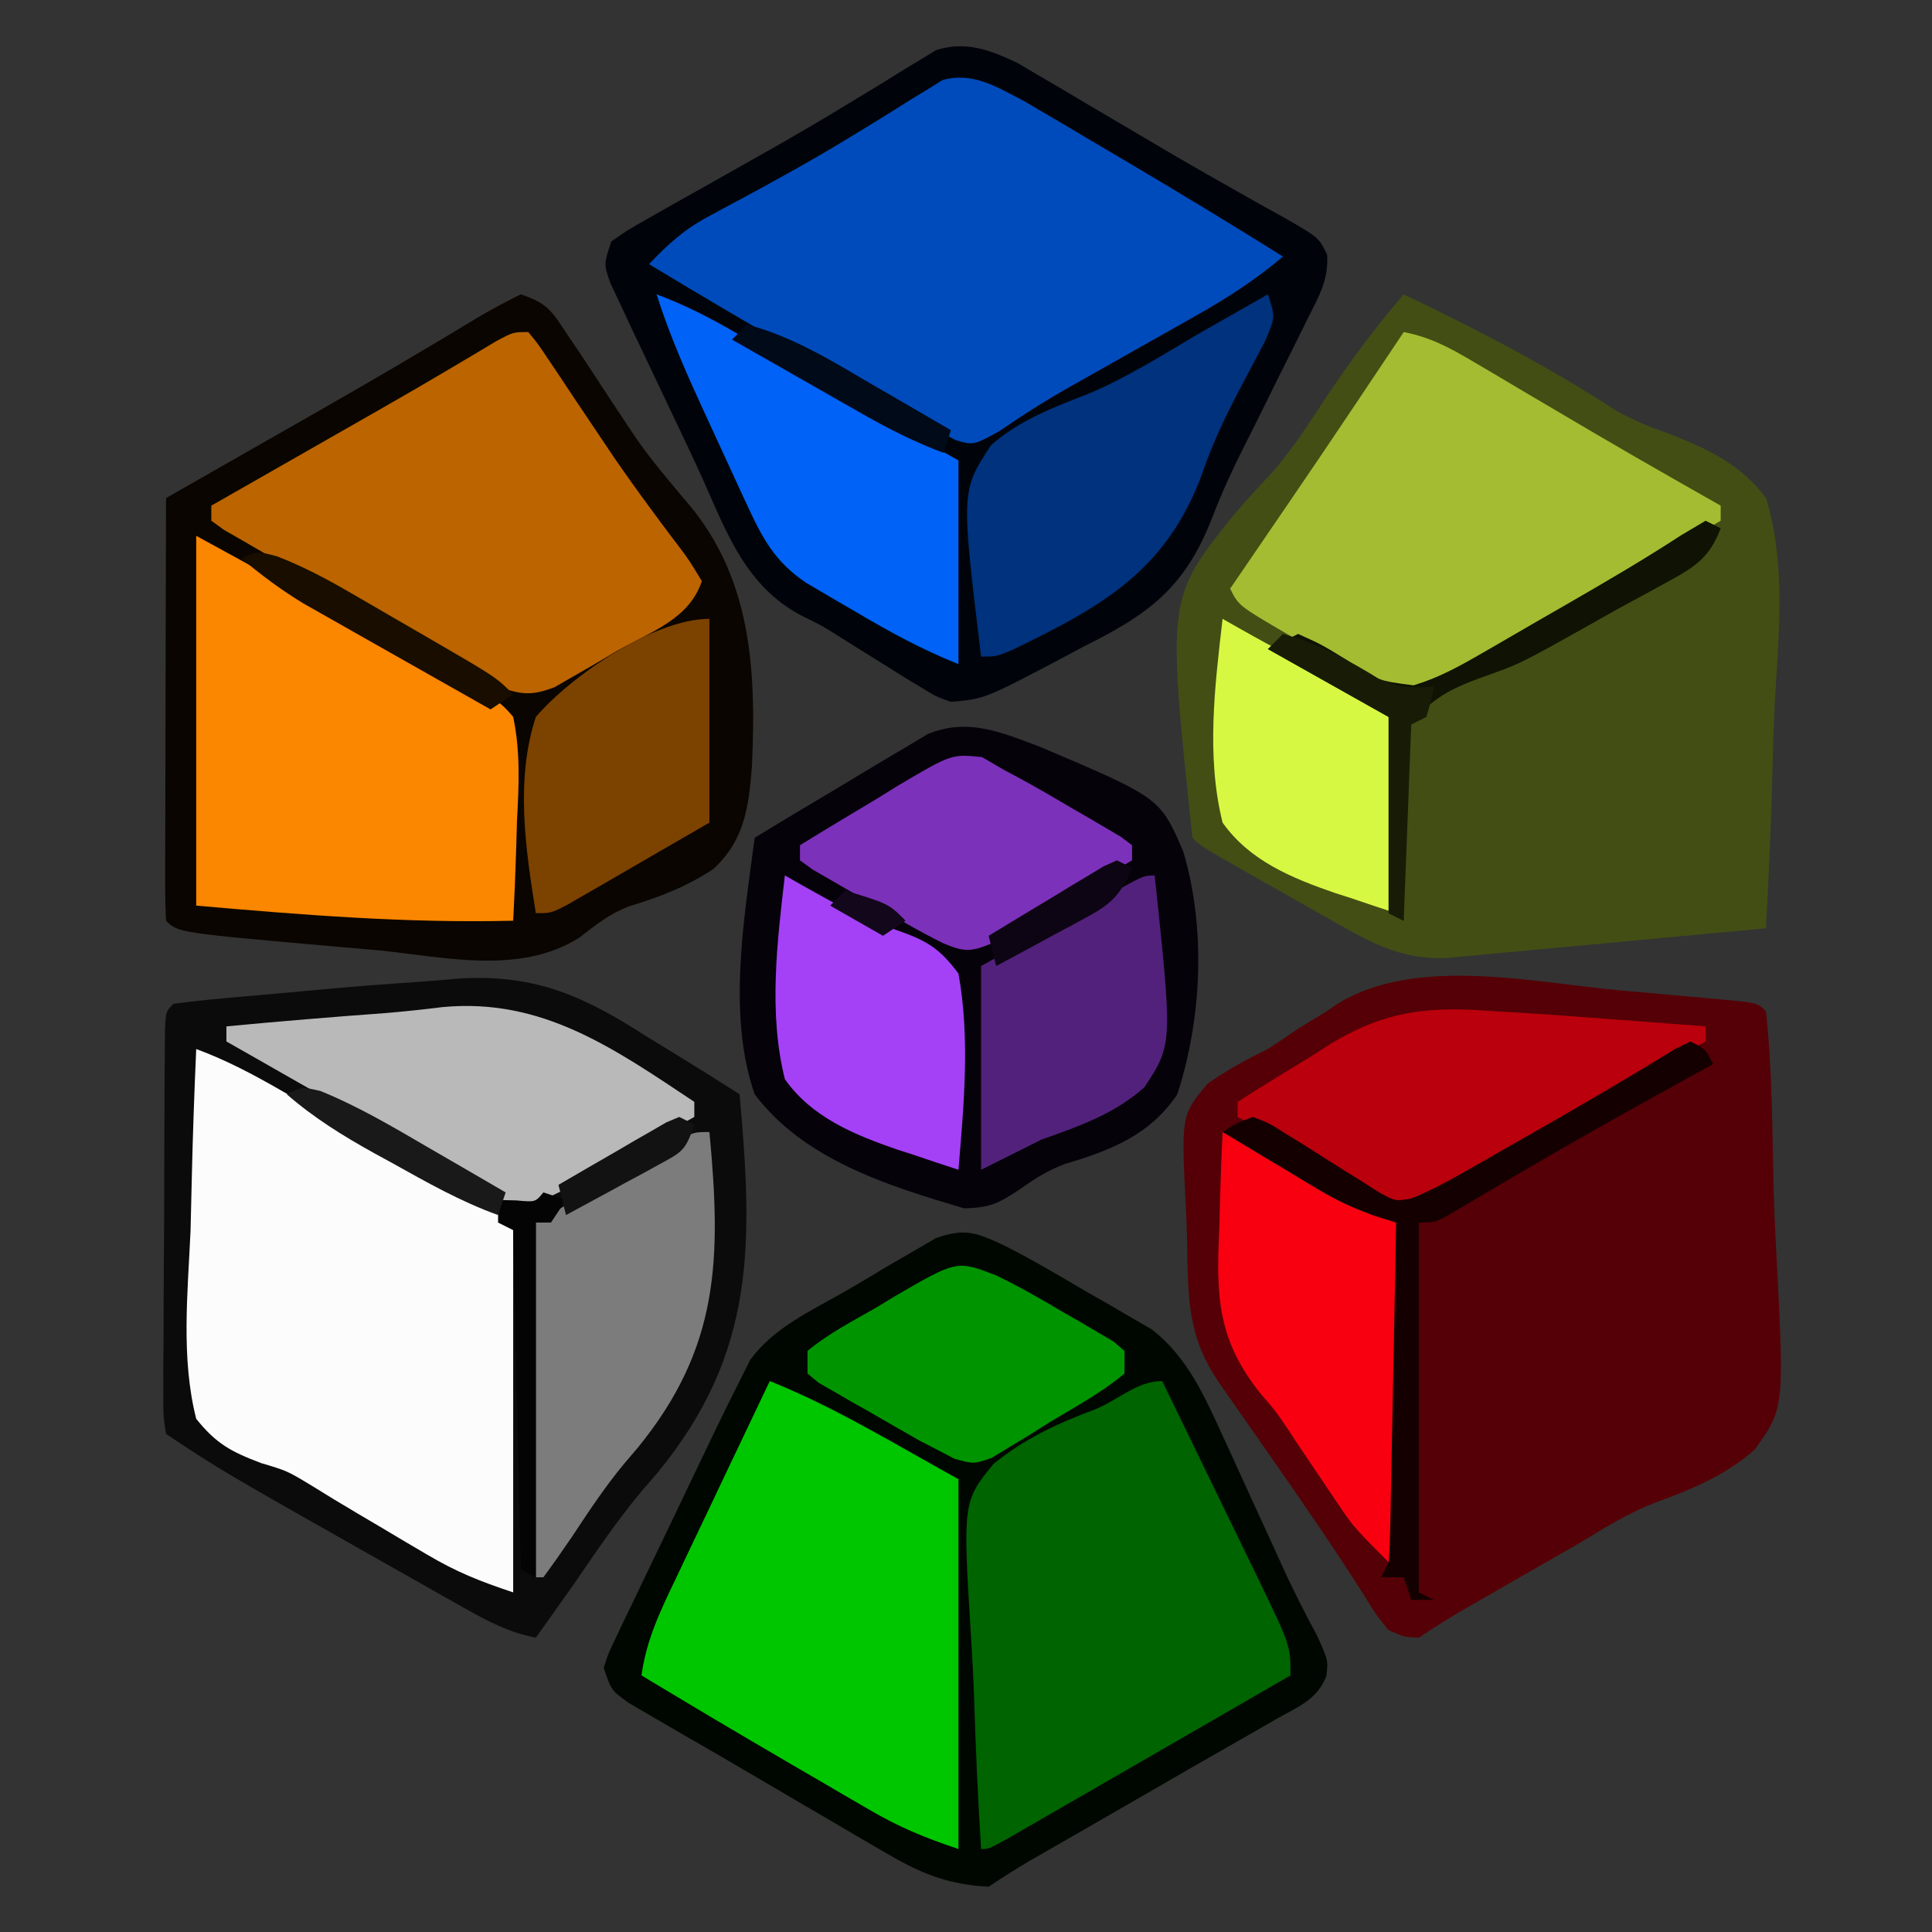 <?xml version="1.0" encoding="UTF-8"?>
<svg version="1.1" xmlns="http://www.w3.org/2000/svg" width="256" height="256">
<rect width="100%" height="100%" fill="#333333" stroke="none"/>
<path d="M0 0 C3.806 1.913 7.453 4.093 11.125 6.25 C12.608 7.091 12.608 7.091 14.121 7.949 C15.074 8.507 16.026 9.066 17.008 9.641 C17.87 10.141 18.733 10.642 19.622 11.157 C24.361 14.829 26.65 20.079 29.094 25.43 C29.367 26.024 29.641 26.618 29.922 27.23 C30.786 29.109 31.643 30.992 32.5 32.875 C33.356 34.746 34.213 36.616 35.072 38.486 C35.888 40.265 36.7 42.046 37.512 43.827 C38.757 46.481 40.078 49.054 41.469 51.633 C43 55 43 55 42.75 57.096 C41.502 60.265 38.965 61.157 36.062 62.812 C35.427 63.18 34.792 63.547 34.138 63.926 C32.653 64.783 31.165 65.633 29.674 66.479 C26.549 68.256 23.436 70.053 20.324 71.852 C16.802 73.887 13.279 75.922 9.75 77.947 C8.662 78.571 7.574 79.196 6.453 79.84 C5.475 80.401 4.497 80.961 3.489 81.539 C1.624 82.634 -0.2 83.8 -2 85 C-7.214 84.731 -10.808 83.331 -15.281 80.719 C-16.139 80.224 -16.139 80.224 -17.014 79.72 C-18.849 78.658 -20.675 77.58 -22.5 76.5 C-23.758 75.766 -25.016 75.033 -26.275 74.3 C-28.74 72.863 -31.201 71.418 -33.659 69.967 C-36.475 68.309 -39.302 66.67 -42.137 65.043 C-43.488 64.259 -44.838 63.474 -46.188 62.688 C-47.315 62.031 -48.443 61.375 -49.605 60.699 C-52 59 -52 59 -53 56 C-52.457 54.23 -52.457 54.23 -51.509 52.25 C-51.158 51.506 -50.807 50.762 -50.446 49.995 C-50.056 49.195 -49.667 48.395 -49.266 47.57 C-48.872 46.743 -48.478 45.916 -48.072 45.063 C-47.236 43.311 -46.395 41.561 -45.55 39.813 C-44.261 37.147 -42.984 34.475 -41.711 31.801 C-40.897 30.099 -40.082 28.397 -39.266 26.695 C-38.884 25.899 -38.503 25.103 -38.11 24.283 C-37.091 22.179 -36.052 20.087 -35 18 C-34.536 17.075 -34.072 16.15 -33.594 15.197 C-30.473 10.896 -25.534 8.704 -20.995 6.104 C-19.189 5.064 -17.407 3.99 -15.623 2.912 C-13.913 1.921 -13.913 1.921 -12.168 0.91 C-11.129 0.303 -10.09 -0.304 -9.02 -0.929 C-5.154 -2.3 -3.675 -1.696 0 0 Z " fill="#000700" transform="translate(133,165)"/>
<path d="M0 0 C0.95 0.56 1.899 1.119 2.878 1.696 C3.946 2.318 5.014 2.941 6.114 3.583 C7.236 4.251 8.358 4.918 9.514 5.606 C10.677 6.29 11.839 6.974 13.002 7.658 C14.749 8.685 16.494 9.712 18.237 10.745 C21.688 12.787 25.158 14.786 28.655 16.746 C29.445 17.194 30.235 17.641 31.048 18.102 C32.49 18.918 33.937 19.725 35.389 20.521 C39.937 23.13 39.937 23.13 41.055 25.404 C41.275 28.792 39.953 30.925 38.448 33.946 C38.15 34.553 37.852 35.16 37.545 35.786 C36.588 37.731 35.614 39.669 34.639 41.606 C33.697 43.504 32.758 45.405 31.822 47.306 C31.195 48.57 30.563 49.831 29.925 51.089 C28.402 54.111 27.05 57.067 25.839 60.236 C22.219 69.552 17.472 73.045 8.639 77.418 C7.516 78.019 6.393 78.62 5.235 79.239 C-4.342 84.269 -4.342 84.269 -8.798 84.668 C-10.783 83.959 -10.783 83.959 -12.689 82.789 C-13.394 82.366 -14.099 81.943 -14.826 81.508 C-15.926 80.814 -15.926 80.814 -17.048 80.106 C-17.807 79.635 -18.565 79.165 -19.347 78.68 C-20.841 77.752 -22.332 76.818 -23.819 75.88 C-25.905 74.567 -25.905 74.567 -28.63 73.227 C-35.863 69.389 -38.42 62.5 -41.585 55.36 C-43.01 52.198 -44.504 49.073 -46.001 45.946 C-47.122 43.583 -48.242 41.22 -49.361 38.856 C-49.91 37.704 -50.46 36.553 -51.026 35.366 C-51.781 33.743 -51.781 33.743 -52.552 32.086 C-53.009 31.114 -53.466 30.143 -53.937 29.142 C-54.798 26.668 -54.798 26.668 -53.798 23.668 C-51.599 22.125 -51.599 22.125 -48.681 20.481 C-47.607 19.869 -46.534 19.257 -45.428 18.627 C-44.26 17.974 -43.092 17.321 -41.923 16.668 C-40.142 15.664 -38.362 14.657 -36.583 13.651 C-35.385 12.973 -34.187 12.297 -32.988 11.622 C-29.304 9.543 -25.667 7.402 -22.056 5.199 C-21.202 4.684 -20.349 4.168 -19.469 3.637 C-17.893 2.681 -16.324 1.713 -14.763 0.731 C-13.706 0.096 -13.706 0.096 -12.626 -0.551 C-11.728 -1.106 -11.728 -1.106 -10.811 -1.674 C-6.89 -2.956 -3.606 -1.717 0 0 Z " fill="#00040A" transform="translate(134.798,8.332)"/>
<path d="M0 0 C3.623 1.208 4.108 2.226 6.188 5.348 C6.799 6.254 7.411 7.16 8.041 8.093 C9.367 10.102 10.689 12.114 12.008 14.128 C16.369 20.764 16.369 20.764 21.434 26.859 C30.538 37.005 31.228 49.342 30.639 62.473 C30.224 67.849 29.682 72.319 25.523 76.145 C22.02 78.477 18.354 79.888 14.338 81.095 C11.7 82.116 9.953 83.546 7.723 85.273 C-0.157 90.178 -9.902 87.842 -18.688 86.938 C-20.558 86.771 -22.428 86.608 -24.299 86.447 C-45.413 84.587 -45.413 84.587 -47 83 C-47.094 81.251 -47.117 79.498 -47.114 77.746 C-47.113 76.625 -47.113 75.504 -47.113 74.349 C-47.108 73.129 -47.103 71.909 -47.098 70.652 C-47.096 69.411 -47.095 68.169 -47.093 66.89 C-47.089 63.584 -47.08 60.278 -47.069 56.972 C-47.058 53.6 -47.054 50.229 -47.049 46.857 C-47.038 40.238 -47.021 33.619 -47 27 C-46.251 26.573 -45.503 26.146 -44.731 25.706 C-42.489 24.427 -40.247 23.147 -38.006 21.867 C-35.453 20.409 -32.899 18.953 -30.344 17.498 C-24.543 14.191 -18.752 10.872 -13.016 7.453 C-12.147 6.938 -11.277 6.423 -10.382 5.892 C-8.783 4.941 -7.189 3.981 -5.6 3.012 C-3.777 1.931 -1.893 0.954 0 0 Z " fill="#0A0500" transform="translate(69,39)"/>
<path d="M0 0 C10.251 -0.559 16.568 2.456 24.964 7.853 C26.146 8.579 27.33 9.301 28.516 10.021 C31.373 11.77 34.207 13.546 37.026 15.353 C38.773 35.018 39.266 49.537 26.163 65.486 C25.471 66.289 24.779 67.093 24.067 67.92 C20.791 71.825 17.968 76.028 15.089 80.228 C14.103 81.623 13.115 83.017 12.124 84.408 C11.432 85.38 10.739 86.352 10.026 87.353 C6.54 86.676 3.849 85.283 0.764 83.544 C-0.779 82.678 -0.779 82.678 -2.354 81.793 C-3.446 81.174 -4.537 80.554 -5.661 79.916 C-7.333 78.972 -7.333 78.972 -9.039 78.01 C-31.816 65.125 -31.816 65.125 -38.974 60.353 C-39.341 57.993 -39.341 57.993 -39.33 55.001 C-39.333 53.883 -39.336 52.766 -39.339 51.614 C-39.327 50.403 -39.315 49.191 -39.302 47.943 C-39.3 46.705 -39.298 45.467 -39.296 44.192 C-39.288 40.899 -39.266 37.607 -39.238 34.315 C-39.214 30.96 -39.213 27.605 -39.208 24.25 C-39.199 21.71 -39.189 19.17 -39.177 16.63 C-39.173 15.417 -39.169 14.203 -39.164 12.953 C-39.155 11.838 -39.145 10.724 -39.135 9.575 C-39.128 8.589 -39.121 7.602 -39.114 6.586 C-38.974 4.353 -38.974 4.353 -37.974 3.353 C-35.634 3.049 -33.315 2.804 -30.966 2.599 C-30.248 2.534 -29.531 2.469 -28.791 2.402 C-27.26 2.264 -25.728 2.129 -24.196 1.996 C-21.906 1.796 -19.618 1.584 -17.329 1.371 C-13.595 1.031 -9.859 0.748 -6.118 0.502 C-4.076 0.36 -2.038 0.181 0 0 Z " fill="#0B0B0B" transform="translate(60.974,129.647)"/>
<path d="M0 0 C9.694 4.64 19.22 9.588 28.233 15.464 C30.615 16.786 32.739 17.636 35.292 18.528 C40.32 20.511 44.733 22.554 48 27 C50.69 35.661 49.681 45.178 49.167 54.11 C48.992 57.48 48.915 60.853 48.83 64.227 C48.643 70.823 48.36 77.41 48 84 C41.684 84.598 35.367 85.185 29.049 85.764 C26.9 85.962 24.751 86.163 22.603 86.366 C19.513 86.659 16.423 86.942 13.332 87.223 C12.374 87.315 11.415 87.408 10.427 87.503 C9.527 87.584 8.626 87.664 7.698 87.746 C6.91 87.82 6.122 87.893 5.31 87.968 C0.146 88.039 -3.482 86.39 -7.922 83.875 C-9.029 83.251 -10.136 82.627 -11.277 81.984 C-12.423 81.33 -13.569 80.675 -14.75 80 C-15.923 79.338 -17.096 78.676 -18.27 78.016 C-26.831 73.169 -26.831 73.169 -28 72 C-31.354 40.297 -31.354 40.297 -22.688 29.438 C-21.065 27.529 -19.402 25.684 -17.677 23.868 C-14.76 20.618 -12.457 16.954 -10.062 13.312 C-6.931 8.649 -3.661 4.264 0 0 Z " fill="#434E14" transform="translate(186,39)"/>
<path d="M0 0 C2.318 0.215 4.637 0.418 6.956 0.619 C8.433 0.752 9.911 0.885 11.389 1.019 C12.081 1.08 12.772 1.14 13.485 1.202 C18.281 1.658 18.281 1.658 19.397 2.773 C20.233 10.536 20.226 18.426 20.406 26.225 C20.483 28.867 20.592 31.509 20.734 34.148 C21.856 55.363 21.856 55.363 17.894 60.858 C13.989 64.297 9.5 66.147 4.651 67.904 C1.252 69.215 -1.746 71.065 -4.845 72.961 C-8.205 74.893 -11.566 76.824 -14.927 78.754 C-16.014 79.379 -17.101 80.004 -18.22 80.648 C-19.186 81.202 -20.151 81.757 -21.146 82.328 C-23 83.418 -24.813 84.58 -26.603 85.773 C-28.587 85.687 -28.587 85.687 -30.603 84.773 C-32.181 82.859 -32.181 82.859 -33.853 80.148 C-38.061 73.548 -42.493 67.126 -46.978 60.711 C-48.382 58.699 -49.786 56.687 -51.189 54.676 C-51.798 53.804 -52.407 52.933 -53.034 52.035 C-57.316 45.863 -57.184 40.568 -57.303 33.26 C-57.336 31.775 -57.391 30.291 -57.467 28.808 C-58.095 16.558 -58.095 16.558 -54.594 12.371 C-52.014 10.55 -49.441 9.15 -46.603 7.773 C-45.275 6.906 -43.957 6.024 -42.654 5.121 C-41.411 4.354 -40.165 3.593 -38.916 2.836 C-38.323 2.438 -37.731 2.04 -37.121 1.631 C-26.783 -4.53 -11.545 -1.075 0 0 Z " fill="#550006" transform="translate(214.603,131.227)"/>
<path d="M0 0 C15.887 6.753 15.887 6.753 18.953 13.866 C21.979 24.052 21.425 35.991 18.164 46.035 C14.559 51.404 9.407 53.445 3.391 55.229 C0.952 56.112 -0.847 57.305 -2.961 58.797 C-5.726 60.578 -6.657 61.028 -10.059 61.156 C-20.156 58.159 -31.252 54.749 -37.836 46.035 C-41.48 35.602 -39.243 22.746 -37.836 12.035 C-34.256 9.859 -30.663 7.705 -27.057 5.572 C-25.833 4.843 -24.613 4.109 -23.397 3.368 C-21.644 2.302 -19.878 1.259 -18.109 0.219 C-17.052 -0.415 -15.994 -1.049 -14.904 -1.701 C-9.601 -3.885 -5.166 -1.935 0 0 Z " fill="#06020A" transform="translate(137.836,98.965)"/>
<path d="M0 0 C0.891 0.525 1.783 1.05 2.701 1.591 C3.699 2.176 4.698 2.761 5.726 3.364 C7.29 4.293 7.29 4.293 8.885 5.24 C9.951 5.868 11.018 6.496 12.117 7.143 C19.574 11.544 26.992 16.005 34.322 20.615 C30.732 23.631 27.073 26.029 22.99 28.33 C22.097 28.836 22.097 28.836 21.186 29.353 C19.296 30.423 17.403 31.488 15.51 32.552 C13.632 33.611 11.755 34.671 9.879 35.734 C8.67 36.418 7.46 37.099 6.249 37.777 C2.967 39.627 -0.157 41.6 -3.252 43.744 C-6.678 45.615 -6.678 45.615 -9.001 44.949 C-12.041 43.434 -14.993 41.821 -17.94 40.13 C-18.53 39.792 -19.121 39.454 -19.73 39.106 C-20.977 38.391 -22.223 37.675 -23.469 36.958 C-25.341 35.879 -27.215 34.805 -29.09 33.732 C-36 29.771 -42.869 25.748 -49.678 21.615 C-47.277 19.089 -45.091 17.07 -42.018 15.423 C-41.316 15.041 -40.613 14.658 -39.89 14.264 C-39.139 13.864 -38.389 13.464 -37.615 13.052 C-32.496 10.293 -27.431 7.499 -22.479 4.447 C-21.634 3.933 -20.789 3.418 -19.918 2.888 C-18.285 1.889 -16.662 0.875 -15.049 -0.157 C-14.303 -0.609 -13.556 -1.06 -12.787 -1.526 C-11.812 -2.137 -11.812 -2.137 -10.818 -2.761 C-6.816 -3.928 -3.535 -1.829 0 0 Z " fill="#004BBC" transform="translate(135.678,13.385)"/>
<path d="M0 0 C4.009 1.485 7.595 3.386 11.297 5.52 C11.89 5.86 12.483 6.2 13.094 6.551 C14.981 7.635 16.866 8.724 18.75 9.812 C20.621 10.89 22.492 11.966 24.363 13.042 C26.072 14.025 27.78 15.01 29.487 15.995 C33.639 18.365 37.822 20.679 42 23 C42 39.17 42 55.34 42 72 C37.559 70.52 34.488 69.299 30.586 66.988 C29.577 66.395 28.567 65.801 27.527 65.189 C26.487 64.57 25.447 63.951 24.375 63.312 C23.358 62.712 22.341 62.112 21.293 61.494 C19.227 60.275 17.176 59.03 15.141 57.76 C12.045 55.896 12.045 55.896 8.578 54.859 C4.632 53.358 2.655 52.32 0 49 C-2.047 40.947 -1.117 32.277 -0.75 24.062 C-0.69 21.734 -0.635 19.405 -0.586 17.076 C-0.454 11.381 -0.253 5.691 0 0 Z " fill="#FCFCFC" transform="translate(26,139)"/>
<path d="M0 0 C8.721 3.488 16.77 8.473 25 13 C25 29.17 25 45.34 25 62 C20.419 60.473 17.15 59.109 13.078 56.734 C11.97 56.091 10.861 55.448 9.719 54.785 C8.562 54.107 7.406 53.428 6.25 52.75 C5.121 52.094 3.992 51.438 2.828 50.762 C-3.814 46.895 -10.422 42.974 -17 39 C-16.348 34.246 -14.456 30.351 -12.402 26.074 C-12.049 25.327 -11.695 24.579 -11.33 23.809 C-10.205 21.433 -9.071 19.06 -7.938 16.688 C-7.171 15.073 -6.404 13.457 -5.639 11.842 C-3.765 7.892 -1.884 3.945 0 0 Z " fill="#00C600" transform="translate(102,183)"/>
<path d="M0 0 C1.262 1.522 1.262 1.522 2.688 3.664 C3.217 4.45 3.747 5.237 4.292 6.047 C4.856 6.898 5.419 7.748 6 8.625 C7.168 10.368 8.337 12.11 9.508 13.852 C10.092 14.721 10.676 15.59 11.278 16.485 C12.851 18.782 14.464 21.035 16.117 23.273 C16.585 23.908 17.053 24.543 17.535 25.197 C18.413 26.378 19.298 27.553 20.191 28.721 C21.367 30.312 21.367 30.312 23 33 C21.307 38.079 16.239 39.698 11.75 42.25 C10.795 42.817 9.84 43.384 8.855 43.969 C7.929 44.5 7.002 45.031 6.047 45.578 C5.2 46.067 4.352 46.556 3.479 47.06 C0.396 48.229 -0.887 48.043 -4 47 C-6.123 45.94 -8.208 44.802 -10.262 43.613 C-10.852 43.274 -11.443 42.934 -12.052 42.585 C-13.934 41.5 -15.811 40.407 -17.688 39.312 C-18.929 38.596 -20.17 37.881 -21.412 37.166 C-23.823 35.776 -26.229 34.378 -28.63 32.971 C-30.789 31.708 -32.953 30.455 -35.124 29.212 C-36.038 28.682 -36.952 28.152 -37.895 27.605 C-38.694 27.147 -39.492 26.688 -40.316 26.216 C-40.872 25.814 -41.427 25.413 -42 25 C-42 24.34 -42 23.68 -42 23 C-41.215 22.552 -40.429 22.104 -39.62 21.642 C-36.645 19.945 -33.671 18.247 -30.696 16.549 C-29.42 15.82 -28.144 15.092 -26.868 14.364 C-25.011 13.304 -23.154 12.244 -21.297 11.184 C-20.686 10.835 -20.075 10.487 -19.446 10.128 C-16.441 8.411 -13.446 6.679 -10.471 4.911 C-8.853 3.951 -8.853 3.951 -7.203 2.973 C-6.246 2.399 -5.288 1.826 -4.302 1.235 C-2 0 -2 0 0 0 Z " fill="#BB6400" transform="translate(70,44)"/>
<path d="M0 0 C3.493 0.666 6.099 2.073 9.148 3.879 C10.148 4.467 11.148 5.055 12.178 5.662 C13.76 6.603 13.76 6.603 15.375 7.562 C17.539 8.838 19.703 10.112 21.867 11.387 C22.916 12.006 23.965 12.625 25.046 13.263 C28.847 15.498 32.667 17.696 36.5 19.875 C37.583 20.491 38.666 21.107 39.781 21.742 C40.513 22.157 41.246 22.572 42 23 C42 23.66 42 24.32 42 25 C40.268 26 38.536 27 36.805 28 C35.702 28.637 34.6 29.274 33.464 29.93 C31.068 31.313 28.671 32.693 26.273 34.07 C18.768 38.382 18.768 38.382 11.332 42.812 C10.697 43.193 10.063 43.573 9.409 43.965 C7.812 44.925 6.224 45.899 4.637 46.875 C1.445 48.237 0.298 47.908 -3 47 C-5.296 45.908 -5.296 45.908 -7.609 44.566 C-8.446 44.082 -9.283 43.598 -10.145 43.1 C-11.004 42.592 -11.864 42.085 -12.75 41.562 C-13.625 41.059 -14.501 40.556 -15.402 40.037 C-21.869 36.263 -21.869 36.263 -23 34 C-22.587 33.396 -22.175 32.793 -21.75 32.171 C-10.79 16.142 -10.79 16.142 0 0 Z " fill="#A3BC32" transform="translate(186,44)"/>
<path d="M0 0 C2.102 4.322 4.201 8.646 6.299 12.97 C7.012 14.44 7.726 15.909 8.44 17.378 C9.47 19.495 10.497 21.613 11.523 23.73 C11.841 24.383 12.159 25.035 12.486 25.707 C17 35.034 17 35.034 17 39 C9.982 43.053 2.962 47.104 -4.06 51.152 C-6.57 52.599 -9.08 54.046 -11.589 55.496 C-13.579 56.645 -15.571 57.792 -17.562 58.938 C-18.616 59.545 -19.669 60.152 -20.754 60.777 C-23 62 -23 62 -24 62 C-24.433 55.207 -24.73 48.418 -24.934 41.614 C-25.019 39.305 -25.135 36.996 -25.282 34.689 C-26.448 16.007 -26.448 16.007 -22.357 10.982 C-18.32 7.663 -13.851 5.598 -8.981 3.78 C-5.843 2.544 -3.395 0 0 0 Z " fill="#006400" transform="translate(154,183)"/>
<path d="M0 0 C7.593 4.142 15.158 8.309 22.688 12.562 C23.668 13.114 24.648 13.665 25.658 14.232 C27.569 15.311 29.471 16.407 31.363 17.519 C33.924 19.024 33.924 19.024 36.469 20.03 C38.888 21.136 40.321 21.926 42 24 C42.979 28.638 42.754 33.1 42.5 37.812 C42.464 39.078 42.428 40.343 42.391 41.646 C42.296 44.767 42.165 47.882 42 51 C27.89 51.349 14.061 50.229 0 49 C0 32.83 0 16.66 0 0 Z " fill="#FB8600" transform="translate(26,71)"/>
<path d="M0 0 C1.588 16.761 1.359 28.541 -9.512 41.855 C-10.398 42.895 -10.398 42.895 -11.302 43.955 C-13.862 47.038 -16.04 50.349 -18.25 53.688 C-19.472 55.478 -20.711 57.257 -22 59 C-22.33 59 -22.66 59 -23 59 C-23 43.49 -23 27.98 -23 12 C-19.576 10.02 -16.152 8.04 -12.625 6 C-11.547 5.374 -10.469 4.747 -9.358 4.102 C-8.51 3.614 -7.662 3.127 -6.789 2.625 C-5.92 2.122 -5.05 1.62 -4.155 1.102 C-2 0 -2 0 0 0 Z " fill="#7C7C7C" transform="translate(94,150)"/>
<path d="M0 0 C3.858 1.435 7.305 3.23 10.859 5.301 C11.976 5.949 13.092 6.596 14.242 7.264 C15.412 7.946 16.581 8.629 17.75 9.312 C20.036 10.643 22.323 11.972 24.609 13.301 C26.125 14.185 26.125 14.185 27.671 15.087 C31.756 17.434 35.881 19.712 40 22 C40 30.91 40 39.82 40 49 C35.113 47.045 30.884 44.728 26.375 42.062 C25.23 41.398 25.23 41.398 24.062 40.721 C23.328 40.288 22.593 39.856 21.836 39.41 C21.171 39.02 20.507 38.629 19.822 38.227 C15.655 35.421 14.036 32.352 11.934 27.793 C11.654 27.19 11.374 26.587 11.086 25.966 C10.498 24.692 9.912 23.417 9.329 22.14 C8.444 20.201 7.548 18.267 6.65 16.334 C4.171 10.955 1.786 5.658 0 0 Z " fill="#0062F6" transform="translate(87,39)"/>
<path d="M0 0 C13.212 -1.25 22.701 5.473 33.359 12.555 C33.359 13.215 33.359 13.875 33.359 14.555 C30.114 16.375 26.862 18.184 23.609 19.992 C22.689 20.508 21.769 21.025 20.82 21.557 C19.931 22.05 19.041 22.543 18.125 23.051 C17.308 23.506 16.491 23.962 15.649 24.431 C13.482 25.494 11.752 26.255 9.359 26.555 C6.742 25.26 4.381 23.918 1.922 22.367 C0.415 21.448 -1.093 20.53 -2.602 19.613 C-3.407 19.121 -4.212 18.628 -5.042 18.121 C-9.714 15.306 -14.461 12.624 -19.203 9.93 C-21.017 8.896 -22.831 7.862 -24.645 6.828 C-25.976 6.07 -27.308 5.312 -28.641 4.555 C-28.641 3.895 -28.641 3.235 -28.641 2.555 C-21.668 1.893 -14.694 1.315 -7.709 0.804 C-5.127 0.594 -2.571 0.315 0 0 Z " fill="#B9B9B9" transform="translate(58.641,133.445)"/>
<path d="M0 0 C1.809 0.104 1.809 0.104 3.654 0.211 C7.377 0.436 11.094 0.711 14.812 1 C16.728 1.143 16.728 1.143 18.682 1.289 C21.788 1.522 24.894 1.759 28 2 C28 2.66 28 3.32 28 4 C26.933 4.583 25.865 5.165 24.766 5.766 C23.26 6.593 21.755 7.421 20.25 8.25 C19.453 8.688 18.656 9.126 17.835 9.577 C13.325 12.08 8.881 14.659 4.492 17.371 C3.596 17.923 2.7 18.475 1.776 19.044 C0.028 20.128 -1.714 21.222 -3.448 22.327 C-4.646 23.068 -4.646 23.068 -5.867 23.824 C-6.921 24.491 -6.921 24.491 -7.996 25.171 C-10.53 26.219 -11.465 25.985 -14 25 C-15.611 24.21 -17.198 23.37 -18.766 22.496 C-19.655 22.003 -20.545 21.51 -21.461 21.002 C-22.381 20.486 -23.302 19.969 -24.25 19.438 C-25.186 18.917 -26.122 18.397 -27.086 17.861 C-29.393 16.578 -31.698 15.291 -34 14 C-34 13.34 -34 12.68 -34 12 C-30.799 9.952 -27.561 7.972 -24.312 6 C-23.42 5.428 -22.527 4.855 -21.607 4.266 C-14.182 -0.174 -8.52 -0.679 0 0 Z " fill="#BA000C" transform="translate(198,134)"/>
<path d="M0 0 C8.029 3.212 15.441 7.8 23 12 C23 27.18 23 42.36 23 58 C17.377 52.377 17.377 52.377 15.352 49.363 C14.903 48.703 14.454 48.042 13.992 47.361 C13.541 46.685 13.09 46.009 12.625 45.312 C11.722 43.975 10.818 42.638 9.914 41.301 C9.456 40.604 8.998 39.907 8.527 39.189 C7.006 36.938 7.006 36.938 5.104 34.748 C-0.652 27.63 -0.874 21.825 -0.438 12.875 C-0.406 11.632 -0.374 10.39 -0.342 9.109 C-0.26 6.07 -0.145 3.036 0 0 Z " fill="#F90010" transform="translate(162,150)"/>
<path d="M0 0 C1 3 1 3 -0.371 6.195 C-1.049 7.511 -1.738 8.821 -2.438 10.125 C-4.763 14.485 -6.981 18.728 -8.578 23.414 C-13.275 36.489 -21.737 41.27 -33.972 47.168 C-36 48 -36 48 -38 48 C-40.659 26.038 -40.659 26.038 -36.67 19.98 C-32.894 16.655 -28.305 14.936 -23.663 13.131 C-18.674 11.012 -14.097 8.127 -9.438 5.375 C-7.626 4.338 -5.812 3.304 -3.996 2.273 C-2.839 1.615 -2.839 1.615 -1.658 0.943 C-1.111 0.632 -0.564 0.321 0 0 Z " fill="#00327D" transform="translate(168,39)"/>
<path d="M0 0 C0.716 0.407 1.433 0.814 2.171 1.233 C8.245 4.639 8.245 4.639 14.699 7.203 C18.7 8.605 20.436 9.551 23 13 C24.552 21.526 23.718 30.414 23 39 C20.993 38.355 18.995 37.682 17 37 C16.311 36.78 15.621 36.559 14.911 36.333 C9.198 34.357 3.575 32.067 0 27 C-2.188 18.249 -1.031 8.866 0 0 Z " fill="#D7F842" transform="translate(162,82)"/>
<path d="M0 0 C0.716 0.407 1.433 0.814 2.171 1.233 C8.245 4.639 8.245 4.639 14.699 7.203 C18.7 8.605 20.436 9.551 23 13 C24.552 21.526 23.718 30.414 23 39 C20.993 38.355 18.995 37.682 17 37 C16.311 36.78 15.621 36.559 14.911 36.333 C9.198 34.357 3.575 32.067 0 27 C-2.188 18.249 -1.031 8.866 0 0 Z " fill="#A441F6" transform="translate(104,116)"/>
<path d="M0 0 C0 8.91 0 17.82 0 27 C-3.424 28.98 -6.848 30.96 -10.375 33 C-11.453 33.626 -12.531 34.253 -13.642 34.898 C-14.914 35.629 -14.914 35.629 -16.211 36.375 C-17.08 36.878 -17.95 37.38 -18.845 37.898 C-21 39 -21 39 -23 39 C-24.364 30.484 -25.731 21.336 -23 13 C-18.424 7.646 -7.422 0 0 0 Z " fill="#7C4200" transform="translate(94,82)"/>
<path d="M0 0 C2.374 22.377 2.374 22.377 -1.343 28.05 C-5.313 31.613 -10.038 33.235 -15 35 C-18.96 36.98 -18.96 36.98 -23 39 C-23 30.09 -23 21.18 -23 12 C-14.188 7.125 -14.188 7.125 -11.423 5.598 C-10.699 5.197 -9.976 4.796 -9.23 4.383 C-8.492 3.974 -7.754 3.566 -6.993 3.145 C-1.519 0 -1.519 0 0 0 Z " fill="#52217C" transform="translate(153,116)"/>
<path d="M0 0 C0.949 0.554 1.897 1.109 2.875 1.68 C3.888 2.221 3.888 2.221 4.921 2.773 C7.233 4.021 9.491 5.339 11.75 6.68 C12.534 7.131 13.318 7.582 14.125 8.047 C14.865 8.483 15.605 8.918 16.367 9.367 C17.041 9.763 17.715 10.159 18.41 10.566 C19.135 11.117 19.135 11.117 19.875 11.68 C19.875 12.34 19.875 13 19.875 13.68 C16.47 15.721 13.049 17.734 9.625 19.742 C8.657 20.323 7.689 20.904 6.691 21.502 C5.757 22.047 4.822 22.591 3.859 23.152 C3.001 23.66 2.142 24.168 1.257 24.692 C-1.52 25.844 -2.385 25.805 -5.125 24.68 C-8.461 23.023 -11.655 21.114 -14.875 19.242 C-15.763 18.739 -16.651 18.235 -17.566 17.717 C-18.406 17.231 -19.245 16.746 -20.109 16.246 C-20.88 15.802 -21.65 15.358 -22.444 14.901 C-23.276 14.296 -23.276 14.296 -24.125 13.68 C-24.125 13.02 -24.125 12.36 -24.125 11.68 C-20.77 9.605 -17.388 7.576 -14 5.555 C-13.049 4.966 -12.097 4.376 -11.117 3.77 C-4.031 -0.413 -4.031 -0.413 0 0 Z " fill="#7C31BA" transform="translate(130.125,100.32)"/>
<path d="M0 0 C3.055 1.478 5.964 3.133 8.875 4.875 C9.659 5.322 10.443 5.77 11.25 6.23 C11.99 6.667 12.73 7.104 13.492 7.555 C14.503 8.15 14.503 8.15 15.535 8.757 C16.018 9.167 16.502 9.577 17 10 C17 10.99 17 11.98 17 13 C14.04 15.484 10.625 17.334 7.312 19.312 C6.4 19.888 5.488 20.464 4.549 21.057 C3.219 21.858 3.219 21.858 1.863 22.676 C1.052 23.17 0.24 23.664 -0.596 24.173 C-3 25 -3 25 -5.541 24.288 C-6.352 23.863 -7.164 23.438 -8 23 C-8.702 22.638 -9.405 22.276 -10.128 21.903 C-12.363 20.634 -14.59 19.353 -16.812 18.062 C-17.601 17.62 -18.389 17.177 -19.201 16.721 C-20.318 16.072 -20.318 16.072 -21.457 15.41 C-22.137 15.02 -22.818 14.629 -23.519 14.227 C-24.008 13.822 -24.496 13.417 -25 13 C-25 12.01 -25 11.02 -25 10 C-22.224 7.7 -18.998 6.04 -15.875 4.25 C-15.019 3.731 -14.163 3.211 -13.281 2.676 C-5.206 -2.008 -5.206 -2.008 0 0 Z " fill="#009500" transform="translate(132,169)"/>
<path d="M0 0 C2 1 2 1 3 3 C1.921 3.594 0.842 4.189 -0.27 4.801 C-1.784 5.638 -3.298 6.475 -4.812 7.312 C-6.009 7.975 -6.009 7.975 -7.23 8.65 C-14.209 12.526 -21.113 16.524 -27.98 20.595 C-28.739 21.041 -29.499 21.486 -30.281 21.945 C-30.952 22.343 -31.623 22.74 -32.314 23.149 C-34 24 -34 24 -36 24 C-36 40.17 -36 56.34 -36 73 C-35.34 73.33 -34.68 73.66 -34 74 C-34.99 74 -35.98 74 -37 74 C-37.33 73.01 -37.66 72.02 -38 71 C-38.99 71 -39.98 71 -41 71 C-40.67 70.34 -40.34 69.68 -40 69 C-39.882 67.551 -39.823 66.096 -39.795 64.642 C-39.775 63.741 -39.755 62.841 -39.734 61.912 C-39.718 60.938 -39.701 59.964 -39.684 58.961 C-39.663 57.965 -39.642 56.969 -39.621 55.943 C-39.555 52.754 -39.496 49.564 -39.438 46.375 C-39.394 44.216 -39.351 42.057 -39.307 39.898 C-39.199 34.599 -39.098 29.3 -39 24 C-39.901 23.719 -40.802 23.438 -41.731 23.149 C-44.521 22.168 -46.785 21.129 -49.305 19.617 C-50.052 19.172 -50.8 18.728 -51.57 18.27 C-52.331 17.809 -53.091 17.349 -53.875 16.875 C-54.659 16.407 -55.443 15.939 -56.25 15.457 C-58.17 14.31 -60.086 13.157 -62 12 C-60.275 10.86 -60.275 10.86 -58 10 C-55.865 10.799 -55.865 10.799 -53.594 12.246 C-52.767 12.753 -51.941 13.261 -51.09 13.783 C-49.808 14.602 -49.808 14.602 -48.5 15.438 C-46.809 16.51 -45.111 17.572 -43.406 18.621 C-42.657 19.1 -41.907 19.579 -41.135 20.072 C-39.085 21.167 -39.085 21.167 -37.037 20.817 C-34.562 19.824 -32.316 18.628 -30 17.305 C-29.035 16.756 -28.071 16.208 -27.077 15.643 C-26.062 15.06 -25.046 14.476 -24 13.875 C-22.967 13.288 -21.934 12.7 -20.87 12.095 C-14.527 8.481 -8.228 4.806 -2.012 0.977 C-1.348 0.654 -0.684 0.332 0 0 Z " fill="#150001" transform="translate(224,138)"/>
<path d="M0 0 C0.66 0.33 1.32 0.66 2 1 C0.515 4.953 -1.52 6.189 -5.172 8.172 C-6.223 8.748 -7.274 9.325 -8.357 9.919 C-9.477 10.523 -10.597 11.127 -11.75 11.75 C-12.88 12.388 -14.01 13.026 -15.174 13.683 C-24.656 19.006 -24.656 19.006 -29.734 20.781 C-33.737 22.273 -36.322 23.495 -39 27 C-40.929 35.499 -40.499 44.354 -40 53 C-40.66 52.67 -41.32 52.34 -42 52 C-42 43.42 -42 34.84 -42 26 C-47.28 23.03 -52.56 20.06 -58 17 C-56.68 16.34 -55.36 15.68 -54 15 C-50.941 16.371 -50.941 16.371 -47.562 18.438 C-43.421 21.207 -43.421 21.207 -38.696 21.808 C-35.37 20.811 -32.676 19.316 -29.668 17.578 C-29.073 17.236 -28.477 16.894 -27.864 16.542 C-25.968 15.451 -24.078 14.351 -22.188 13.25 C-20.929 12.525 -19.671 11.801 -18.412 11.078 C-13.288 8.124 -8.193 5.157 -3.238 1.922 C-2.17 1.288 -1.101 0.653 0 0 Z " fill="#101204" transform="translate(226,69)"/>
<path d="M0 0 C3.364 1.315 6.341 2.872 9.466 4.682 C10.03 5.007 10.594 5.332 11.174 5.668 C12.356 6.351 13.536 7.037 14.714 7.725 C16.518 8.778 18.327 9.822 20.138 10.865 C28.989 16.002 28.989 16.002 31.263 18.275 C30.273 18.935 29.283 19.595 28.263 20.275 C24.363 18.076 20.467 15.87 16.574 13.659 C15.251 12.909 13.928 12.16 12.603 11.413 C10.691 10.335 8.783 9.251 6.876 8.166 C5.729 7.517 4.582 6.867 3.401 6.198 C0.478 4.408 -2.119 2.48 -4.737 0.275 C-2.737 -0.725 -2.737 -0.725 0 0 Z " fill="#190D00" transform="translate(36.737,73.725)"/>
<path d="M0 0 C0.99 0.33 1.98 0.66 3 1 C2.01 2.485 2.01 2.485 1 4 C0.34 4 -0.32 4 -1 4 C-1 19.51 -1 35.02 -1 51 C-1.66 50.67 -2.32 50.34 -3 50 C-3.33 35.15 -3.66 20.3 -4 5 C-4.66 4.67 -5.32 4.34 -6 4 C-6 3.01 -6 2.02 -6 1 C-4.793 1.031 -4.793 1.031 -3.562 1.062 C-1.066 1.296 -1.066 1.296 0 0 Z " fill="#040404" transform="translate(72,158)"/>
<path d="M0 0 C4.744 1.338 8.592 3.409 12.754 5.977 C15.34 7.155 17.19 7.188 20 7 C19.625 8.938 19.625 8.938 19 11 C18.01 11.495 18.01 11.495 17 12 C16.67 20.58 16.34 29.16 16 38 C15.34 37.67 14.68 37.34 14 37 C14 28.42 14 19.84 14 11 C8.72 8.03 3.44 5.06 -2 2 C-1.34 1.34 -0.68 0.68 0 0 Z " fill="#181C07" transform="translate(170,84)"/>
<path d="M0 0 C5.08 2.066 9.7 4.808 14.43 7.57 C15.404 8.134 16.379 8.697 17.383 9.277 C19.776 10.662 22.167 12.051 24.555 13.445 C24.225 14.435 23.895 15.425 23.555 16.445 C18.608 14.67 14.132 12.119 9.555 9.57 C8.761 9.136 7.967 8.701 7.148 8.254 C2.979 5.94 -0.824 3.585 -4.445 0.445 C-2.445 -0.555 -2.445 -0.555 0 0 Z " fill="#191919" transform="translate(42.445,144.555)"/>
<path d="M0 0 C6.183 1.645 11.397 4.926 16.875 8.125 C17.85 8.688 18.824 9.252 19.828 9.832 C22.222 11.217 24.612 12.606 27 14 C26.67 14.99 26.34 15.98 26 17 C22.291 15.606 18.922 13.922 15.48 11.961 C14.459 11.381 13.437 10.801 12.385 10.203 C11.33 9.6 10.275 8.997 9.188 8.375 C7.576 7.458 7.576 7.458 5.932 6.523 C3.286 5.018 0.642 3.511 -2 2 C-1.34 1.34 -0.68 0.68 0 0 Z " fill="#000A19" transform="translate(99,43)"/>
<path d="M0 0 C0.66 0.33 1.32 0.66 2 1 C0.638 4.281 -0.579 5.678 -3.695 7.359 C-4.411 7.753 -5.126 8.146 -5.863 8.551 C-6.61 8.947 -7.356 9.342 -8.125 9.75 C-8.879 10.161 -9.633 10.572 -10.41 10.996 C-12.268 12.007 -14.133 13.005 -16 14 C-16.33 12.68 -16.66 11.36 -17 10 C-14.216 8.299 -11.422 6.617 -8.625 4.938 C-7.831 4.452 -7.037 3.967 -6.219 3.467 C-5.458 3.012 -4.698 2.558 -3.914 2.09 C-2.861 1.454 -2.861 1.454 -1.788 0.804 C-0.903 0.406 -0.903 0.406 0 0 Z " fill="#0D0513" transform="translate(148,114)"/>
<path d="M0 0 C0.66 0.33 1.32 0.66 2 1 C0.855 4.435 0.43 4.617 -2.598 6.262 C-3.316 6.658 -4.035 7.054 -4.775 7.463 C-5.53 7.867 -6.285 8.271 -7.062 8.688 C-7.821 9.103 -8.58 9.519 -9.361 9.947 C-11.236 10.973 -13.118 11.988 -15 13 C-15.33 11.68 -15.66 10.36 -16 9 C-13.38 7.469 -10.755 5.95 -8.125 4.438 C-7.379 4 -6.632 3.562 -5.863 3.111 C-5.148 2.702 -4.432 2.293 -3.695 1.871 C-3.035 1.489 -2.376 1.107 -1.696 0.713 C-1.136 0.477 -0.577 0.242 0 0 Z " fill="#121212" transform="translate(90,148)"/>
<path d="M0 0 C5.75 1.75 5.75 1.75 8 4 C7.01 4.66 6.02 5.32 5 6 C1.535 4.02 1.535 4.02 -2 2 C-1.34 1.34 -0.68 0.68 0 0 Z " fill="#13071C" transform="translate(112,118)"/>
</svg>
